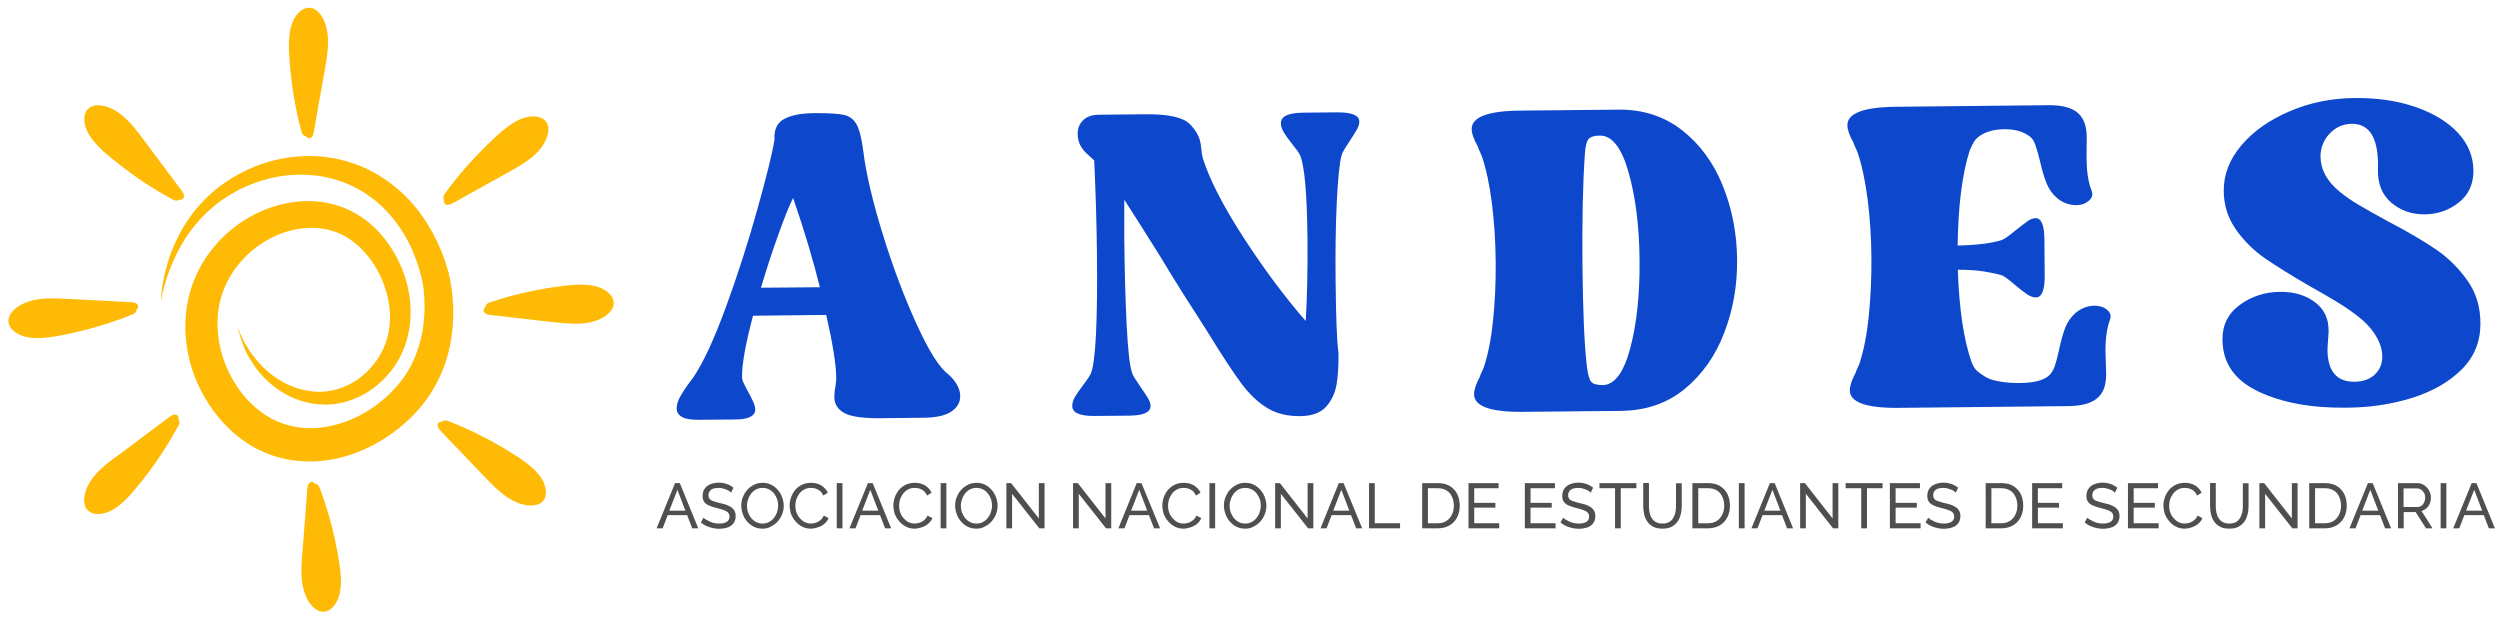 <?xml version="1.0" encoding="UTF-8"?> <svg xmlns="http://www.w3.org/2000/svg" xmlns:xlink="http://www.w3.org/1999/xlink" version="1.1" id="Capa_1" x="0px" y="0px" viewBox="0 0 1571 388" style="enable-background:new 0 0 1571 388;" xml:space="preserve"> <style type="text/css"> .st0{fill:#FEBA04;} .st1{fill:#0D48CC;} .st2{fill:#4F4F4E;} </style> <g> <path class="st0" d="M149.3,205.4l1.3,3.2l0.6,1.6c0.2,0.5,0.5,1,0.7,1.5l1.5,3c0.5,1,1.1,2,1.7,2.9c1.1,2,2.4,3.8,3.7,5.6 c0.7,0.9,1.4,1.7,2.1,2.6l1,1.3c0.4,0.4,0.8,0.8,1.1,1.2l2.3,2.4l2.4,2.2c0.4,0.4,0.8,0.8,1.2,1.1l1.3,1c0.9,0.7,1.7,1.4,2.6,2 c3.6,2.5,7.5,4.5,11.5,6.1c4,1.5,8.2,2.4,12.4,2.9l3.1,0.2c1,0.1,2.1-0.1,3.1-0.1l1.6-0.1l1.5-0.2l1.5-0.2c0.5-0.1,1-0.2,1.5-0.3 c8.1-1.7,15.6-5.9,21.5-11.6c5.9-5.7,10.4-12.9,12.6-20.6c1.2-3.8,1.8-7.9,1.9-11.9c0.2-4-0.1-8.1-0.9-12.1 c-1.5-8-4.6-15.8-8.9-22.6c-4.4-6.8-10-12.8-16.5-16.9c-6.4-4.1-13.9-6.2-21.6-6.4c-7.7-0.2-15.5,1.4-22.8,4.5 c-14.5,6.2-26.8,18.1-32.9,32.4c-3.1,7.1-4.7,14.8-4.7,22.7c-0.1,7.8,1.3,15.8,3.9,23.3c2.6,7.5,6.5,14.6,11.3,20.9 c4.9,6.2,10.8,11.5,17.4,15.3c6.6,3.8,13.9,6,21.5,6.6c7.6,0.6,15.5-0.5,23-2.8c15.2-4.7,29.2-14.7,38.8-27.4 c9.5-12.6,14.1-28.9,14.2-45.4c0-4.1-0.2-8.3-0.7-12.4c-0.5-3.8-1.5-7.9-2.7-11.9c-1.2-4-2.7-7.9-4.3-11.8c-0.4-1-0.9-1.9-1.3-2.8 c-0.5-0.9-0.9-1.9-1.4-2.8c-1-1.8-1.9-3.7-3.1-5.4c-4.4-7.1-9.7-13.5-16-18.9c-0.8-0.7-1.5-1.4-2.4-2l-2.5-1.8l-2.5-1.8l-2.6-1.6 c-3.6-2.1-7.3-4-11.2-5.4c-15.5-6-33.3-6.5-49.8-1.7c-8.3,2.3-16.3,5.9-23.6,10.6c-3.7,2.3-7.2,4.9-10.4,7.9l-2.5,2.2l-2.3,2.3 c-1.6,1.5-3,3.2-4.4,4.9c-5.7,6.7-10.3,14.5-14,22.6c-1.8,4.1-3.4,8.3-4.8,12.6c-1.3,4.3-2.4,8.7-3.3,13.2 c0.5-9.1,2.4-18.1,5.2-26.9c3-8.7,7-17.2,12.4-24.9c1.4-1.9,2.7-3.9,4.2-5.6l2.3-2.7l2.4-2.6c3.2-3.5,6.8-6.6,10.6-9.5 c7.6-5.7,16.1-10.3,25.1-13.6c9-3.2,18.6-5.1,28.3-5.4c9.7-0.3,19.6,1,29,4.1c4.7,1.5,9.3,3.4,13.7,5.8l3.2,1.8l3.1,2l3.1,2 c1,0.7,2,1.5,3,2.3c7.9,6.1,14.7,13.5,20.1,21.7c1.5,2,2.6,4.2,3.9,6.3c0.7,1,1.2,2.1,1.8,3.2c0.6,1.1,1.2,2.2,1.7,3.3 c2.1,4.4,4,8.9,5.6,13.6c1.6,4.7,2.9,9.4,3.7,14.6c0.8,4.9,1.2,9.8,1.4,14.8c0.2,9.9-0.8,19.9-3.5,29.7 c-2.6,9.8-7.2,19.1-13.1,27.5c-6,8.3-13.3,15.4-21.5,21.3c-8.2,5.9-17.2,10.7-26.9,13.8c-9.7,3.2-20.2,4.7-30.7,3.9 c-10.5-0.7-21-3.8-30.2-9.1c-9.2-5.3-17-12.5-23.3-20.6c-6.3-8.1-11.2-17.2-14.5-26.9c-3.2-9.7-4.9-19.9-4.6-30.3 c0.3-10.3,2.5-20.7,6.9-30.2c4.3-9.5,10.6-18,18.1-25c7.5-7,16.3-12.6,25.9-16.3c9.6-3.7,20-5.6,30.5-4.9 c5.2,0.4,10.5,1.4,15.5,3.1c5,1.7,9.8,4.1,14.2,7.1c8.7,6,15.4,14,20.4,22.7c5,8.7,8.3,18.3,9.5,28.3c0.6,5,0.7,10,0.2,15.1 c-0.5,5-1.6,10-3.3,14.8c-3.5,9.5-9.6,18-17.2,24.3c-7.6,6.4-17,10.7-26.9,12c-0.6,0.1-1.2,0.2-1.8,0.2l-1.9,0.1l-1.8,0.1l-1.8-0.1 c-1.2-0.1-2.5,0-3.7-0.2l-3.6-0.5c-4.8-0.9-9.4-2.4-13.8-4.5c-4.3-2.2-8.3-4.8-11.9-7.9c-0.9-0.7-1.7-1.6-2.6-2.4l-1.3-1.2 c-0.4-0.4-0.8-0.9-1.2-1.3l-2.3-2.6l-2.1-2.8c-0.3-0.5-0.7-0.9-1-1.4l-0.9-1.5c-0.6-1-1.3-1.9-1.9-2.9c-1.1-2.1-2.3-4-3.1-6.2 C151.7,214.2,150.4,209.8,149.3,205.4z"></path> <path class="st0" d="M203.8,13.4c-1.8-4.3-4.9-7.8-8.3-8.4c-3.8-0.7-7.2,1.6-9.8,5.4c-5.4,8.1-4.3,21.2-3.4,31.8 c1.2,13.8,3.6,27.4,7.1,40.4c0.5,1.9,1.5,2.8,2.6,2.9c0.5,0.7,1.1,1.1,1.7,1.3c1.9,0.4,3.1-1.4,3.5-3.8c2.1-12.1,4.2-24.2,6.4-36.3 C205.4,35.9,208.2,24,203.8,13.4z"></path> <path class="st0" d="M342.4,89.2c2.2-4.1,3-8.7,1.3-11.8c-1.8-3.4-5.8-4.6-10.3-4.2c-9.7,0.9-19.2,10-26.8,17.4 c-9.9,9.6-19,20-27,31c-1.2,1.6-1.2,3-0.6,3.8c-0.2,0.8-0.2,1.6,0.1,2.1c0.8,1.7,3,1.5,5.2,0.3c10.7-6,21.5-11.9,32.2-17.9 C326,104.5,337,99.3,342.4,89.2z"></path> <path class="st0" d="M377.7,200.2c4.2-2.1,7.5-5.4,7.9-8.8c0.5-3.8-2.1-7.1-6-9.4c-8.4-4.9-21.5-3-31.9-1.5 c-13.7,2-27.1,5.3-39.9,9.5c-1.9,0.6-2.7,1.7-2.7,2.8c-0.6,0.5-1,1.2-1.2,1.8c-0.3,1.9,1.6,3,4,3.3c12.2,1.4,24.4,2.8,36.6,4.2 C355.4,203.1,367.4,205.3,377.7,200.2z"></path> <path class="st0" d="M329,317.1c4.5,1.1,9.2,0.6,11.7-1.7c2.8-2.6,2.9-6.8,1.4-11.1c-3.3-9.1-14.6-16-23.6-21.5 c-11.8-7.2-24.2-13.3-36.8-18.2c-1.9-0.7-3.2-0.4-3.9,0.4c-0.8,0-1.6,0.2-2,0.6c-1.5,1.3-0.7,3.3,1,5.1c8.5,8.9,17,17.7,25.5,26.6 C309.9,305.1,317.8,314.4,329,317.1z"></path> <path class="st0" d="M193.3,376.8c2.2,4.1,5.6,7.3,9.1,7.6c3.8,0.4,7-2.4,9.2-6.3c4.6-8.6,2.2-21.6,0.3-32 c-2.5-13.6-6.3-26.9-11-39.5c-0.7-1.9-1.8-2.6-2.9-2.6c-0.6-0.6-1.2-1-1.8-1.1c-1.9-0.3-2.9,1.7-3.1,4.1 c-0.9,12.3-1.8,24.5-2.8,36.8C189.5,354.6,187.8,366.7,193.3,376.8z"></path> <path class="st0" d="M54.1,307.9c-1.6,4.4-1.8,9,0.3,11.9c2.3,3.1,6.4,3.8,10.8,2.8c9.5-2.2,17.7-12.5,24.3-20.8 c8.6-10.8,16.1-22.4,22.6-34.3c1-1.8,0.8-3.1,0.1-3.9c0.1-0.8,0-1.6-0.4-2.1c-1.1-1.6-3.2-1.1-5.2,0.4 c-9.8,7.4-19.7,14.7-29.5,22.1C68.3,290.4,58.1,297.1,54.1,307.9z"></path> <path class="st0" d="M12.7,191.8c-4.1,2.3-7.1,5.8-7.4,9.3c-0.3,3.8,2.5,7,6.6,9c8.7,4.4,21.6,1.7,32-0.5 c13.5-2.9,26.7-6.9,39.3-12c1.9-0.7,2.6-1.9,2.6-2.9c0.6-0.6,1-1.2,1-1.8c0.2-1.9-1.8-2.9-4.2-3c-12.3-0.6-24.6-1.3-36.8-1.9 C34.8,187.5,22.7,186.1,12.7,191.8z"></path> <path class="st0" d="M68.1,67.4c-4.4-1.6-9-1.8-11.9,0.3c-3.1,2.2-3.8,6.4-2.8,10.8C55.6,88,66,96.3,74.3,102.8 c10.8,8.6,22.4,16.2,34.3,22.6c1.8,1,3.1,0.8,3.9,0.1c0.8,0.1,1.6,0,2.1-0.4c1.6-1.1,1.1-3.2-0.4-5.2c-7.4-9.9-14.7-19.7-22.1-29.6 C85.6,81.7,78.9,71.5,68.1,67.4z"></path> <g> <g> <path class="st1" d="M601.2,241.5c1.5,2.5,2.2,5,2.2,7.5c0,3.8-1.8,7-5.4,9.5c-3.7,2.6-9.5,3.9-17.4,4l-27,0.3 c-11.4,0.1-19.1-1-23.1-3.3c-4.1-2.3-6.1-5.5-6.2-9.7c0-2.3,0.2-4.6,0.7-6.8c0.3-2.5,0.5-4.4,0.5-5.7c-0.1-8.3-2.2-21.4-6.3-39.4 l-46,0.5c-4.7,17.7-7,30.5-6.9,38.5c0,1.3,0.4,2.7,1.3,4.4c0.8,1.7,1.7,3.4,2.6,5c1.1,2,2.1,3.9,3,5.9c0.9,2,1.4,3.7,1.4,5.1 c0,4.1-4.2,6.3-12.6,6.3l-23.2,0.2c-9,0.1-13.5-2.3-13.6-7.2c0-2.2,0.7-4.6,2.2-7.3c1.5-2.7,3.1-5.2,4.8-7.5 c1.7-2.3,2.9-3.9,3.6-4.8c6.4-9.6,13.2-24.4,20.5-44.4c7.3-20,13.8-40.2,19.5-60.6c5.7-20.4,9.4-35.1,10.9-44.2 c-0.4-6.3,1.6-10.6,6-13c4.4-2.4,10.6-3.6,18.5-3.7c8.8-0.1,15.1,0.3,18.8,1c3.7,0.8,6.5,2.8,8.3,6.1c1.8,3.3,3.2,8.9,4.2,16.9 c1.8,14.2,5.9,31.7,12.3,52.3c6.4,20.7,13.5,39.4,21.2,56.3c7.7,16.9,14.3,27.3,19.8,31.4C597.9,236.9,599.7,239,601.2,241.5z M515.2,180.5c-4.1-16.7-9.7-35.4-16.8-56.1c-2.3,4.5-5.4,12.1-9.2,22.8c-3.9,10.7-7.5,21.9-11,33.6L515.2,180.5z"></path> <path class="st1" d="M854.2,76.5c0,1.6-0.6,3.5-2,5.7c-1.3,2.2-2.7,4.4-4.1,6.5c-3,4.5-4.7,7.4-5,8.7c-1.4,5.1-2.4,15.2-3.1,30.3 c-0.7,15.1-0.9,31.6-0.7,49.2c0.2,22.3,0.8,37.4,1.8,45.1c0.1,7.8-0.3,14.3-1.2,19.6c-0.9,5.3-3,9.9-6.5,13.9 c-3.5,3.9-8.9,5.9-16.3,6c-8.1,0.1-15.1-1.6-20.9-5.2c-5.8-3.5-11.3-8.8-16.4-15.7c-5.1-6.9-12.3-17.9-21.7-33.2l-15.1-23.6 c-4.6-7.3-9.2-14.8-13.7-22.3c-12.1-19.3-19.7-31.3-22.8-36l0,24.3c0.2,20.5,0.7,38.7,1.5,54.5c0.8,15.8,1.9,25.8,3.4,30.1 c0.4,1.3,2.1,4.1,5.2,8.6c1.5,2.1,2.9,4.3,4.3,6.4c1.4,2.1,2.1,4,2.1,5.7c0,4-4.4,6-13.5,6.1l-21.6,0.2c-9.4,0.1-14.1-2-14.1-6.3 c0-1.8,0.5-3.7,1.7-5.7c1.2-2,3-4.6,5.5-7.9c2.1-2.7,3.6-5,4.5-6.8c3-7.4,4.3-32.8,3.8-76.3c-0.2-16.8-0.7-36-1.7-57.6l-3.8-3.5 c-4.4-3.6-6.6-8-6.6-13.2c0-3.4,1.1-6.3,3.4-8.5c2.3-2.3,5.6-3.4,9.7-3.5l29.7-0.3c14.2-0.1,23.4,1.9,27.6,6.1 c4.2,4.2,6.5,8.6,7,13.3c0.5,4.7,0.9,7.5,1.3,8.4c4.3,13.5,12.8,30,25.5,49.6c12.7,19.6,25.7,37.1,39.1,52.5 c0.9-15,1.3-32.5,1.1-52.5c-0.3-27.6-1.8-44.8-4.6-51.6c-0.9-1.8-2.5-4-4.7-6.7c-2.6-3.2-4.4-5.8-5.6-7.8c-1.2-2-1.8-3.9-1.8-5.7 c0-4.3,4.6-6.5,14-6.6l21.6-0.2C849.7,70.6,854.2,72.5,854.2,76.5z"></path> <path class="st1" d="M926.3,247.7c0-2.7,1.2-6.4,3.7-11.1c0.3-1.1,0.7-2.1,1.2-3c0.4-0.9,0.8-1.8,1.2-2.7 c2.6-7.8,4.6-17.5,5.8-29.1c1.2-11.6,1.8-23.9,1.7-36.7c-0.1-13.2-0.9-25.6-2.4-37.4c-1.5-11.8-3.6-21.7-6.4-29.8 c-0.4-0.9-0.8-1.8-1.2-2.7c-0.5-0.9-0.9-1.9-1.2-3c-2.6-4.7-3.9-8.3-3.9-11c-0.1-7.6,10.1-11.5,30.4-11.7l61.6-0.6 c15.7-0.2,29.1,4.2,40.3,13c11.2,8.8,19.7,20.4,25.5,34.8c5.8,14.4,8.8,29.7,9,46.1c0.2,16.4-2.5,31.8-8.1,46.3 c-5.5,14.5-13.8,26.2-24.8,35.3c-11,9-24.3,13.6-40,13.8l-61.6,0.6C936.5,259,926.3,255.3,926.3,247.7z M1024.5,218.6 c4.1-15.5,6-33.9,5.8-55.2c-0.2-21.3-2.5-39.6-6.9-55.1c-4.4-15.5-10.4-23.1-17.9-23.1c-3.6,0-6,0.8-7.3,2.2 c-1.2,1.5-2,4.7-2.3,9.8c-1.3,19.1-1.7,41.8-1.5,68.1c0.3,30.3,1.2,51.9,2.8,64.9c0.6,5,1.5,8.3,2.7,9.7c1.2,1.4,3.6,2.1,7.2,2.1 C1014.6,241.9,1020.4,234.1,1024.5,218.6z"></path> <path class="st1" d="M1316.1,192.1c3.2,0,5.9,0.8,8,2.6c2.1,1.8,2.7,3.9,1.8,6.2c-1.9,5.2-2.9,11.9-2.8,20l0.4,14.1 c0.1,7-1.8,12.1-5.7,15.3c-3.8,3.2-9.8,4.8-17.9,4.9l-106.8,1.1c-20.4,0.2-30.6-3.5-30.7-11c0-2.7,1.2-6.4,3.7-11.1 c0.3-1.1,0.7-2.1,1.2-3c0.4-0.9,0.8-1.8,1.2-2.7c2.6-8,4.6-17.8,5.8-29.5c1.2-11.7,1.8-24.1,1.7-37.1c-0.1-12.8-0.9-25-2.4-36.7 c-1.5-11.7-3.6-21.6-6.4-29.7c-0.4-0.9-0.8-1.8-1.2-2.7c-0.5-0.9-0.9-1.9-1.2-3c-2.6-4.7-3.9-8.3-3.9-11 c-0.1-7.6,10.1-11.5,30.4-11.7l96-1c8.1-0.1,14.1,1.4,18,4.5c3.9,3.1,5.9,8.2,6,15.2l-0.1,14.1c0.1,8.1,1.1,14.8,3.2,20 c0.9,2.3,0.4,4.4-1.7,6.2c-2.1,1.8-4.7,2.8-7.9,2.8c-4.5,0-8.6-1.4-12.2-4.5c-2.9-2.5-5.1-5.6-6.6-9.4c-1.5-3.8-2.9-8.5-4.2-14.3 c-1.1-4.5-2.1-7.8-2.9-10c-0.8-2.2-1.9-3.8-3.2-4.8c-4-3.2-9.5-4.8-16.5-4.7c-6.1,0.1-11.2,1.5-15.1,4.2 c-1.6,1.1-2.8,2.3-3.6,3.6c-0.8,1.3-1.7,3.2-2.8,5.7c-4.7,15-7.2,34.9-7.5,59.6c12.4-0.3,21.7-1.5,27.8-3.5 c1.6-0.6,4.6-2.7,8.9-6.3c3-2.4,5.5-4.2,7.2-5.5c1.8-1.3,3.5-1.9,5.1-1.9c3.6,0,5.5,4.5,5.5,13.5l0.2,22.2 c0.1,9.4-1.8,14.1-5.5,14.1c-1.8,0-3.7-0.7-5.8-2.1c-2.1-1.4-4.7-3.5-7.8-6.1c-3.5-3-6-4.9-7.6-5.6c-2.7-0.9-6.5-1.7-11.4-2.5 c-4.9-0.8-10.4-1.1-16.5-1.1c0.8,24.5,3.7,43.9,8.7,58.3l0.8,1.6c0.2,0.5,0.6,1.3,1.4,2.4c0.7,0.9,1.6,1.7,2.7,2.5 c1.1,0.8,1.9,1.4,2.5,1.7c2,1.6,5.1,2.8,9.4,3.6c4.2,0.8,8.6,1.1,13.1,1.1c9.6-0.1,15.9-1.8,19.1-5.1c1.2-1.3,2.3-3,3.1-5.2 c0.8-2.2,1.7-5.5,2.7-10c1.2-5.8,2.5-10.5,3.9-14.2c1.4-3.7,3.5-6.8,6.4-9.4C1307.6,193.8,1311.6,192.2,1316.1,192.1z"></path> <path class="st1" d="M1419.1,246c-14.9-7.1-22.4-17.9-22.5-32.5c-0.1-9.2,3.5-16.5,10.9-21.9c7.3-5.4,15.8-8.1,25.3-8.2 c9.2-0.1,16.8,2.3,22.8,7.2c6,4.9,8.5,11.9,7.5,21.1c-0.3,4-0.5,6.7-0.5,8.1c0.1,13.5,5.8,20.2,17,20.1c5.4-0.1,9.7-1.6,12.8-4.6 c3.1-3,4.7-6.8,4.6-11.5c0-4.1-1.4-8.5-4.1-12.9c-2.7-4.5-6.7-8.8-12.2-12.9c-3.6-2.8-8-5.8-13.2-8.9c-5.2-3.1-10.3-6.1-15.4-8.9 c-12-6.9-21.5-12.9-28.7-17.8c-7.2-5-13.3-11-18.3-18.1c-5-7.1-7.6-15.1-7.7-24.1c-0.1-10.5,3.6-20.1,11.2-29 c7.6-8.9,17.7-16,30.5-21.4c12.7-5.4,26.3-8.1,40.7-8.2c14.1-0.1,26.7,1.7,38,5.6c11.3,3.9,20.2,9.3,26.7,16.2 c6.5,7,9.7,14.9,9.8,23.7c0.1,8.5-3,15.2-9.1,20.1c-6.2,4.9-13.3,7.4-21.4,7.5c-8.3,0.1-15.3-2.4-21.2-7.4 c-5.8-5-8.6-12.1-8.3-21.3c0.5-18.9-5-28.3-16.5-28.2c-5.4,0.1-10,2.1-13.9,6.2c-3.8,4.1-5.7,8.9-5.7,14.5 c0.1,8.1,4.1,15.5,12.1,22c3.5,2.9,7.4,5.6,12,8.3c4.5,2.7,10.5,6,17.9,10.1c12.5,6.5,22.7,12.5,30.5,17.8 c7.8,5.3,14.4,11.9,19.9,19.7c5.5,7.8,8.2,16.9,8.1,27.4c-0.1,11.2-4,20.7-11.9,28.5c-7.9,7.8-18.2,13.7-30.9,17.7 c-12.8,4-26.4,6.1-41,6.2C1452.7,256.5,1434,253.1,1419.1,246z"></path> </g> </g> <g> <path class="st2" d="M424.2,303.6h3l11.6,28.4H435l-3.2-8.3h-12.2l-3.2,8.3h-3.8L424.2,303.6z M430.7,320.9l-5-13.1l-5.1,13.1 H430.7z"></path> <path class="st2" d="M459.4,309.6c-0.3-0.4-0.7-0.7-1.3-1.1c-0.5-0.3-1.1-0.7-1.8-0.9s-1.4-0.5-2.2-0.7c-0.8-0.2-1.6-0.3-2.5-0.3 c-2.2,0-3.8,0.4-4.8,1.2s-1.6,2-1.6,3.4c0,1,0.3,1.8,0.8,2.4s1.4,1.1,2.5,1.4c1.1,0.4,2.5,0.8,4.2,1.2c2,0.4,3.7,0.9,5.1,1.6 s2.5,1.4,3.3,2.5c0.8,1,1.2,2.4,1.2,4.1c0,1.4-0.3,2.5-0.8,3.5c-0.5,1-1.2,1.8-2.2,2.5c-0.9,0.7-2,1.1-3.3,1.4 c-1.3,0.3-2.6,0.5-4.1,0.5c-1.4,0-2.9-0.2-4.2-0.5c-1.4-0.3-2.7-0.8-3.9-1.3c-1.2-0.6-2.4-1.3-3.4-2.2l1.7-3 c0.4,0.5,1,0.9,1.7,1.3c0.7,0.4,1.5,0.8,2.3,1.2c0.9,0.4,1.8,0.7,2.8,0.9c1,0.2,2.1,0.3,3.1,0.3c2,0,3.6-0.4,4.7-1.1 c1.1-0.7,1.7-1.8,1.7-3.2c0-1.1-0.3-1.9-0.9-2.6c-0.6-0.6-1.6-1.2-2.8-1.6c-1.2-0.4-2.7-0.9-4.5-1.3c-1.9-0.5-3.5-1-4.8-1.6 c-1.3-0.6-2.3-1.3-2.9-2.3c-0.7-0.9-1-2.1-1-3.6c0-1.8,0.4-3.3,1.3-4.6s2.1-2.2,3.6-2.8c1.5-0.6,3.3-1,5.2-1 c1.3,0,2.5,0.1,3.6,0.4c1.1,0.3,2.1,0.6,3.1,1.1s1.8,1.1,2.6,1.7L459.4,309.6z"></path> <path class="st2" d="M479.1,332.2c-2,0-3.8-0.4-5.4-1.2c-1.6-0.8-3-1.9-4.2-3.3c-1.2-1.4-2.1-2.9-2.7-4.6s-1-3.5-1-5.3 c0-1.9,0.3-3.7,1-5.4c0.7-1.7,1.6-3.3,2.8-4.6c1.2-1.3,2.6-2.4,4.3-3.2c1.6-0.8,3.4-1.2,5.3-1.2c2,0,3.8,0.4,5.4,1.2 c1.6,0.8,3,1.9,4.2,3.3c1.2,1.4,2.1,2.9,2.7,4.6c0.6,1.7,1,3.5,1,5.2c0,1.9-0.3,3.7-1,5.4c-0.7,1.7-1.6,3.3-2.8,4.6 c-1.2,1.3-2.6,2.4-4.3,3.2C482.8,331.9,481,332.2,479.1,332.2z M469.4,317.8c0,1.4,0.2,2.8,0.7,4.2c0.5,1.3,1.1,2.5,2,3.6 c0.9,1,1.9,1.9,3.1,2.5c1.2,0.6,2.5,0.9,4,0.9c1.5,0,2.9-0.3,4.1-1c1.2-0.6,2.2-1.5,3.1-2.6c0.8-1.1,1.5-2.3,1.9-3.6 c0.4-1.3,0.7-2.7,0.7-4c0-1.4-0.2-2.8-0.7-4.2c-0.5-1.3-1.1-2.5-2-3.6s-1.9-1.9-3.1-2.5c-1.2-0.6-2.5-0.9-3.9-0.9 c-1.5,0-2.9,0.3-4.1,0.9c-1.2,0.6-2.2,1.5-3.1,2.5c-0.8,1.1-1.5,2.3-1.9,3.6C469.6,315.1,469.4,316.4,469.4,317.8z"></path> <path class="st2" d="M496.2,317.6c0-1.7,0.3-3.4,0.9-5.1c0.6-1.7,1.5-3.2,2.6-4.6c1.2-1.4,2.6-2.5,4.3-3.3 c1.7-0.8,3.6-1.2,5.7-1.2c2.5,0,4.7,0.6,6.5,1.7c1.8,1.2,3.2,2.7,4,4.5l-2.8,1.8c-0.6-1.2-1.3-2.2-2.1-2.9 c-0.9-0.7-1.8-1.2-2.8-1.5c-1-0.3-2-0.4-2.9-0.4c-1.6,0-3,0.3-4.2,1c-1.2,0.6-2.2,1.5-3.1,2.6c-0.8,1.1-1.4,2.3-1.9,3.6 c-0.4,1.3-0.6,2.7-0.6,4c0,1.5,0.2,2.9,0.7,4.2c0.5,1.4,1.2,2.6,2.1,3.6c0.9,1,1.9,1.9,3.1,2.5c1.2,0.6,2.5,0.9,3.9,0.9 c1,0,2-0.2,3-0.5c1-0.3,2-0.9,2.9-1.6c0.9-0.7,1.6-1.7,2.2-2.9l3,1.6c-0.6,1.4-1.5,2.6-2.7,3.6c-1.2,1-2.6,1.7-4.1,2.2 c-1.5,0.5-3,0.8-4.5,0.8c-1.9,0-3.7-0.4-5.4-1.3c-1.6-0.8-3-2-4.2-3.4c-1.2-1.4-2.1-3-2.8-4.7 C496.5,321.1,496.2,319.4,496.2,317.6z"></path> <path class="st2" d="M525.8,332v-28.4h3.6V332H525.8z"></path> <path class="st2" d="M545.4,303.6h3L560,332h-3.8l-3.2-8.3h-12.2l-3.2,8.3h-3.8L545.4,303.6z M551.9,320.9l-5-13.1l-5.1,13.1 H551.9z"></path> <path class="st2" d="M561.4,317.6c0-1.7,0.3-3.4,0.9-5.1c0.6-1.7,1.5-3.2,2.6-4.6c1.2-1.4,2.6-2.5,4.3-3.3 c1.7-0.8,3.6-1.2,5.7-1.2c2.5,0,4.7,0.6,6.5,1.7c1.8,1.2,3.2,2.7,4,4.5l-2.8,1.8c-0.6-1.2-1.3-2.2-2.1-2.9 c-0.9-0.7-1.8-1.2-2.8-1.5c-1-0.3-2-0.4-2.9-0.4c-1.6,0-3,0.3-4.2,1c-1.2,0.6-2.2,1.5-3.1,2.6c-0.8,1.1-1.4,2.3-1.9,3.6 c-0.4,1.3-0.6,2.7-0.6,4c0,1.5,0.2,2.9,0.7,4.2c0.5,1.4,1.2,2.6,2.1,3.6c0.9,1,1.9,1.9,3.1,2.5c1.2,0.6,2.5,0.9,3.9,0.9 c1,0,2-0.2,3-0.5c1-0.3,2-0.9,2.9-1.6c0.9-0.7,1.6-1.7,2.2-2.9l3,1.6c-0.6,1.4-1.5,2.6-2.7,3.6c-1.2,1-2.6,1.7-4.1,2.2 c-1.5,0.5-3,0.8-4.5,0.8c-1.9,0-3.7-0.4-5.4-1.3c-1.6-0.8-3-2-4.2-3.4c-1.2-1.4-2.1-3-2.8-4.7 C561.7,321.1,561.4,319.4,561.4,317.6z"></path> <path class="st2" d="M591.1,332v-28.4h3.6V332H591.1z"></path> <path class="st2" d="M613.5,332.2c-2,0-3.8-0.4-5.4-1.2c-1.6-0.8-3-1.9-4.2-3.3c-1.2-1.4-2.1-2.9-2.7-4.6s-1-3.5-1-5.3 c0-1.9,0.3-3.7,1-5.4c0.7-1.7,1.6-3.3,2.8-4.6c1.2-1.3,2.6-2.4,4.3-3.2c1.6-0.8,3.4-1.2,5.3-1.2c2,0,3.8,0.4,5.4,1.2 c1.6,0.8,3,1.9,4.2,3.3c1.2,1.4,2.1,2.9,2.7,4.6c0.6,1.7,1,3.5,1,5.2c0,1.9-0.3,3.7-1,5.4c-0.7,1.7-1.6,3.3-2.8,4.6 c-1.2,1.3-2.6,2.4-4.3,3.2C617.2,331.9,615.4,332.2,613.5,332.2z M603.8,317.8c0,1.4,0.2,2.8,0.7,4.2c0.5,1.3,1.1,2.5,2,3.6 c0.9,1,1.9,1.9,3.1,2.5c1.2,0.6,2.5,0.9,4,0.9c1.5,0,2.9-0.3,4.1-1c1.2-0.6,2.2-1.5,3.1-2.6c0.8-1.1,1.5-2.3,1.9-3.6 c0.4-1.3,0.7-2.7,0.7-4c0-1.4-0.2-2.8-0.7-4.2c-0.5-1.3-1.1-2.5-2-3.6s-1.9-1.9-3.1-2.5c-1.2-0.6-2.5-0.9-3.9-0.9 c-1.5,0-2.9,0.3-4.1,0.9c-1.2,0.6-2.2,1.5-3.1,2.5c-0.8,1.1-1.5,2.3-1.9,3.6C604,315.1,603.8,316.4,603.8,317.8z"></path> <path class="st2" d="M636,310.3V332h-3.6v-28.4h3l17.4,22.2v-22.2h3.6V332h-3.3L636,310.3z"></path> <path class="st2" d="M677.9,310.3V332h-3.6v-28.4h3l17.4,22.2v-22.2h3.6V332h-3.3L677.9,310.3z"></path> <path class="st2" d="M714.3,303.6h3L729,332h-3.8l-3.2-8.3h-12.2l-3.2,8.3h-3.8L714.3,303.6z M720.9,320.9l-5-13.1l-5.1,13.1 H720.9z"></path> <path class="st2" d="M730.4,317.6c0-1.7,0.3-3.4,0.9-5.1c0.6-1.7,1.5-3.2,2.6-4.6c1.2-1.4,2.6-2.5,4.3-3.3 c1.7-0.8,3.6-1.2,5.7-1.2c2.5,0,4.7,0.6,6.5,1.7c1.8,1.2,3.2,2.7,4,4.5l-2.8,1.8c-0.6-1.2-1.3-2.2-2.1-2.9 c-0.9-0.7-1.8-1.2-2.8-1.5c-1-0.3-2-0.4-2.9-0.4c-1.6,0-3,0.3-4.2,1c-1.2,0.6-2.2,1.5-3.1,2.6c-0.8,1.1-1.4,2.3-1.9,3.6 c-0.4,1.3-0.6,2.7-0.6,4c0,1.5,0.2,2.9,0.7,4.2c0.5,1.4,1.2,2.6,2.1,3.6c0.9,1,1.9,1.9,3.1,2.5c1.2,0.6,2.5,0.9,3.9,0.9 c1,0,2-0.2,3-0.5c1-0.3,2-0.9,2.9-1.6c0.9-0.7,1.6-1.7,2.2-2.9l3,1.6c-0.6,1.4-1.5,2.6-2.7,3.6c-1.2,1-2.6,1.7-4.1,2.2 c-1.5,0.5-3,0.8-4.5,0.8c-1.9,0-3.7-0.4-5.4-1.3c-1.6-0.8-3-2-4.2-3.4c-1.2-1.4-2.1-3-2.8-4.7 C730.7,321.1,730.4,319.4,730.4,317.6z"></path> <path class="st2" d="M760,332v-28.4h3.6V332H760z"></path> <path class="st2" d="M782.4,332.2c-2,0-3.8-0.4-5.4-1.2c-1.6-0.8-3-1.9-4.2-3.3c-1.2-1.4-2.1-2.9-2.7-4.6s-1-3.5-1-5.3 c0-1.9,0.3-3.7,1-5.4c0.7-1.7,1.6-3.3,2.8-4.6c1.2-1.3,2.6-2.4,4.3-3.2c1.6-0.8,3.4-1.2,5.3-1.2c2,0,3.8,0.4,5.4,1.2 c1.6,0.8,3,1.9,4.2,3.3c1.2,1.4,2.1,2.9,2.7,4.6c0.6,1.7,1,3.5,1,5.2c0,1.9-0.3,3.7-1,5.4c-0.7,1.7-1.6,3.3-2.8,4.6 c-1.2,1.3-2.6,2.4-4.3,3.2C786.1,331.9,784.4,332.2,782.4,332.2z M772.7,317.8c0,1.4,0.2,2.8,0.7,4.2c0.5,1.3,1.1,2.5,2,3.6 c0.9,1,1.9,1.9,3.1,2.5c1.2,0.6,2.5,0.9,4,0.9c1.5,0,2.9-0.3,4.1-1c1.2-0.6,2.2-1.5,3.1-2.6c0.8-1.1,1.5-2.3,1.9-3.6 c0.4-1.3,0.7-2.7,0.7-4c0-1.4-0.2-2.8-0.7-4.2c-0.5-1.3-1.1-2.5-2-3.6s-1.9-1.9-3.1-2.5c-1.2-0.6-2.5-0.9-3.9-0.9 c-1.5,0-2.9,0.3-4.1,0.9c-1.2,0.6-2.2,1.5-3.1,2.5c-0.8,1.1-1.5,2.3-1.9,3.6C772.9,315.1,772.7,316.4,772.7,317.8z"></path> <path class="st2" d="M804.9,310.3V332h-3.6v-28.4h3l17.4,22.2v-22.2h3.6V332h-3.3L804.9,310.3z"></path> <path class="st2" d="M841.3,303.6h3L856,332h-3.8l-3.2-8.3h-12.2l-3.2,8.3h-3.8L841.3,303.6z M847.9,320.9l-5-13.1l-5.1,13.1 H847.9z"></path> <path class="st2" d="M860.3,332v-28.4h3.6v25.2h15.9v3.2H860.3z"></path> <path class="st2" d="M893.7,332v-28.4h9.9c3,0,5.6,0.6,7.6,1.9c2,1.3,3.6,3,4.6,5.1c1,2.1,1.5,4.5,1.5,7.1c0,2.9-0.6,5.4-1.7,7.5 c-1.1,2.1-2.7,3.8-4.8,5c-2.1,1.2-4.5,1.8-7.3,1.8H893.7z M913.6,317.8c0-2.1-0.4-4-1.2-5.7c-0.8-1.7-1.9-3-3.4-3.9 c-1.5-0.9-3.3-1.4-5.5-1.4h-6.2v22h6.2c2.2,0,4-0.5,5.5-1.5c1.5-1,2.6-2.3,3.4-4C913.2,321.7,913.6,319.9,913.6,317.8z"></path> <path class="st2" d="M942.1,328.8v3.2h-19.3v-28.4h18.9v3.2h-15.3v9.2h13.3v3h-13.3v9.8H942.1z"></path> <path class="st2" d="M977.5,328.8v3.2h-19.3v-28.4h18.9v3.2h-15.3v9.2h13.3v3h-13.3v9.8H977.5z"></path> <path class="st2" d="M999.6,309.6c-0.3-0.4-0.7-0.7-1.3-1.1c-0.5-0.3-1.1-0.7-1.8-0.9s-1.4-0.5-2.2-0.7c-0.8-0.2-1.6-0.3-2.5-0.3 c-2.2,0-3.8,0.4-4.8,1.2s-1.6,2-1.6,3.4c0,1,0.3,1.8,0.8,2.4s1.4,1.1,2.5,1.4c1.1,0.4,2.5,0.8,4.2,1.2c2,0.4,3.7,0.9,5.1,1.6 s2.5,1.4,3.3,2.5c0.8,1,1.2,2.4,1.2,4.1c0,1.4-0.3,2.5-0.8,3.5c-0.5,1-1.2,1.8-2.2,2.5c-0.9,0.7-2,1.1-3.3,1.4 c-1.3,0.3-2.6,0.5-4.1,0.5c-1.4,0-2.9-0.2-4.2-0.5c-1.4-0.3-2.7-0.8-3.9-1.3c-1.2-0.6-2.4-1.3-3.4-2.2l1.7-3 c0.4,0.5,1,0.9,1.7,1.3c0.7,0.4,1.5,0.8,2.3,1.2c0.9,0.4,1.8,0.7,2.8,0.9c1,0.2,2.1,0.3,3.1,0.3c2,0,3.6-0.4,4.7-1.1 c1.1-0.7,1.7-1.8,1.7-3.2c0-1.1-0.3-1.9-0.9-2.6c-0.6-0.6-1.6-1.2-2.8-1.6c-1.2-0.4-2.7-0.9-4.5-1.3c-1.9-0.5-3.5-1-4.8-1.6 c-1.3-0.6-2.3-1.3-2.9-2.3c-0.7-0.9-1-2.1-1-3.6c0-1.8,0.4-3.3,1.3-4.6s2.1-2.2,3.6-2.8c1.5-0.6,3.3-1,5.2-1 c1.3,0,2.5,0.1,3.6,0.4c1.1,0.3,2.1,0.6,3.1,1.1s1.8,1.1,2.6,1.7L999.6,309.6z"></path> <path class="st2" d="M1028.3,306.8h-9.8V332h-3.6v-25.2h-9.8v-3.2h23.2V306.8z"></path> <path class="st2" d="M1044.6,332.2c-2.3,0-4.2-0.4-5.7-1.2c-1.5-0.8-2.8-1.9-3.7-3.2c-0.9-1.3-1.6-2.9-2-4.6 c-0.4-1.7-0.6-3.5-0.6-5.3v-14.4h3.6V318c0,1.4,0.1,2.7,0.4,4.1c0.3,1.3,0.7,2.5,1.4,3.5c0.6,1,1.5,1.9,2.6,2.5 c1.1,0.6,2.5,0.9,4.1,0.9c1.7,0,3-0.3,4.1-0.9c1.1-0.6,2-1.5,2.6-2.5c0.6-1.1,1.1-2.2,1.4-3.5c0.3-1.3,0.4-2.6,0.4-4v-14.4h3.6 V318c0,1.9-0.2,3.7-0.7,5.5s-1.1,3.2-2.1,4.5c-1,1.3-2.2,2.3-3.7,3.1S1046.7,332.2,1044.6,332.2z"></path> <path class="st2" d="M1063.5,332v-28.4h9.9c3,0,5.6,0.6,7.6,1.9c2,1.3,3.6,3,4.6,5.1c1,2.1,1.5,4.5,1.5,7.1c0,2.9-0.6,5.4-1.7,7.5 c-1.1,2.1-2.7,3.8-4.8,5c-2.1,1.2-4.5,1.8-7.3,1.8H1063.5z M1083.5,317.8c0-2.1-0.4-4-1.2-5.7c-0.8-1.7-1.9-3-3.4-3.9 c-1.5-0.9-3.3-1.4-5.5-1.4h-6.2v22h6.2c2.2,0,4-0.5,5.5-1.5c1.5-1,2.6-2.3,3.4-4C1083.1,321.7,1083.5,319.9,1083.5,317.8z"></path> <path class="st2" d="M1092.7,332v-28.4h3.6V332H1092.7z"></path> <path class="st2" d="M1112.2,303.6h3l11.6,28.4h-3.8l-3.2-8.3h-12.2l-3.2,8.3h-3.8L1112.2,303.6z M1118.8,320.9l-5-13.1l-5.1,13.1 H1118.8z"></path> <path class="st2" d="M1134.8,310.3V332h-3.6v-28.4h3l17.4,22.2v-22.2h3.6V332h-3.3L1134.8,310.3z"></path> <path class="st2" d="M1183,306.8h-9.8V332h-3.6v-25.2h-9.8v-3.2h23.2V306.8z"></path> <path class="st2" d="M1206.9,328.8v3.2h-19.3v-28.4h18.9v3.2h-15.3v9.2h13.3v3h-13.3v9.8H1206.9z"></path> <path class="st2" d="M1229,309.6c-0.3-0.4-0.7-0.7-1.3-1.1c-0.5-0.3-1.1-0.7-1.8-0.9s-1.4-0.5-2.2-0.7c-0.8-0.2-1.6-0.3-2.5-0.3 c-2.2,0-3.8,0.4-4.8,1.2s-1.6,2-1.6,3.4c0,1,0.3,1.8,0.8,2.4s1.4,1.1,2.5,1.4c1.1,0.4,2.5,0.8,4.2,1.2c2,0.4,3.7,0.9,5.1,1.6 s2.5,1.4,3.3,2.5c0.8,1,1.2,2.4,1.2,4.1c0,1.4-0.3,2.5-0.8,3.5c-0.5,1-1.2,1.8-2.2,2.5c-0.9,0.7-2,1.1-3.3,1.4 c-1.3,0.3-2.6,0.5-4.1,0.5c-1.4,0-2.9-0.2-4.2-0.5c-1.4-0.3-2.7-0.8-3.9-1.3c-1.2-0.6-2.4-1.3-3.4-2.2l1.7-3 c0.4,0.5,1,0.9,1.7,1.3c0.7,0.4,1.5,0.8,2.3,1.2c0.9,0.4,1.8,0.7,2.8,0.9c1,0.2,2.1,0.3,3.1,0.3c2,0,3.6-0.4,4.7-1.1 c1.1-0.7,1.7-1.8,1.7-3.2c0-1.1-0.3-1.9-0.9-2.6c-0.6-0.6-1.6-1.2-2.8-1.6c-1.2-0.4-2.7-0.9-4.5-1.3c-1.9-0.5-3.5-1-4.8-1.6 c-1.3-0.6-2.3-1.3-2.9-2.3c-0.7-0.9-1-2.1-1-3.6c0-1.8,0.4-3.3,1.3-4.6s2.1-2.2,3.6-2.8c1.5-0.6,3.3-1,5.2-1 c1.3,0,2.5,0.1,3.6,0.4c1.1,0.3,2.1,0.6,3.1,1.1s1.8,1.1,2.6,1.7L1229,309.6z"></path> <path class="st2" d="M1247.8,332v-28.4h9.9c3,0,5.6,0.6,7.6,1.9c2,1.3,3.6,3,4.6,5.1c1,2.1,1.5,4.5,1.5,7.1c0,2.9-0.6,5.4-1.7,7.5 c-1.1,2.1-2.7,3.8-4.8,5c-2.1,1.2-4.5,1.8-7.3,1.8H1247.8z M1267.7,317.8c0-2.1-0.4-4-1.2-5.7c-0.8-1.7-1.9-3-3.4-3.9 c-1.5-0.9-3.3-1.4-5.5-1.4h-6.2v22h6.2c2.2,0,4-0.5,5.5-1.5c1.5-1,2.6-2.3,3.4-4C1267.3,321.7,1267.7,319.9,1267.7,317.8z"></path> <path class="st2" d="M1296.3,328.8v3.2h-19.3v-28.4h18.9v3.2h-15.3v9.2h13.3v3h-13.3v9.8H1296.3z"></path> <path class="st2" d="M1329,309.6c-0.3-0.4-0.7-0.7-1.3-1.1c-0.5-0.3-1.1-0.7-1.8-0.9s-1.4-0.5-2.2-0.7c-0.8-0.2-1.6-0.3-2.5-0.3 c-2.2,0-3.8,0.4-4.8,1.2s-1.6,2-1.6,3.4c0,1,0.3,1.8,0.8,2.4s1.4,1.1,2.5,1.4c1.1,0.4,2.5,0.8,4.2,1.2c2,0.4,3.7,0.9,5.1,1.6 s2.5,1.4,3.3,2.5c0.8,1,1.2,2.4,1.2,4.1c0,1.4-0.3,2.5-0.8,3.5c-0.5,1-1.2,1.8-2.2,2.5c-0.9,0.7-2,1.1-3.3,1.4 c-1.3,0.3-2.6,0.5-4.1,0.5c-1.4,0-2.9-0.2-4.2-0.5c-1.4-0.3-2.7-0.8-3.9-1.3c-1.2-0.6-2.4-1.3-3.4-2.2l1.7-3 c0.4,0.5,1,0.9,1.7,1.3c0.7,0.4,1.5,0.8,2.3,1.2c0.9,0.4,1.8,0.7,2.8,0.9c1,0.2,2.1,0.3,3.1,0.3c2,0,3.6-0.4,4.7-1.1 c1.1-0.7,1.7-1.8,1.7-3.2c0-1.1-0.3-1.9-0.9-2.6c-0.6-0.6-1.6-1.2-2.8-1.6c-1.2-0.4-2.7-0.9-4.5-1.3c-1.9-0.5-3.5-1-4.8-1.6 c-1.3-0.6-2.3-1.3-2.9-2.3c-0.7-0.9-1-2.1-1-3.6c0-1.8,0.4-3.3,1.3-4.6s2.1-2.2,3.6-2.8c1.5-0.6,3.3-1,5.2-1 c1.3,0,2.5,0.1,3.6,0.4c1.1,0.3,2.1,0.6,3.1,1.1s1.8,1.1,2.6,1.7L1329,309.6z"></path> <path class="st2" d="M1356.5,328.8v3.2h-19.3v-28.4h18.9v3.2h-15.3v9.2h13.3v3h-13.3v9.8H1356.5z"></path> <path class="st2" d="M1359.5,317.6c0-1.7,0.3-3.4,0.9-5.1c0.6-1.7,1.5-3.2,2.6-4.6c1.2-1.4,2.6-2.5,4.3-3.3 c1.7-0.8,3.6-1.2,5.7-1.2c2.5,0,4.7,0.6,6.5,1.7c1.8,1.2,3.2,2.7,4,4.5l-2.8,1.8c-0.6-1.2-1.3-2.2-2.1-2.9 c-0.9-0.7-1.8-1.2-2.8-1.5c-1-0.3-2-0.4-2.9-0.4c-1.6,0-3,0.3-4.2,1c-1.2,0.6-2.2,1.5-3.1,2.6c-0.8,1.1-1.4,2.3-1.9,3.6 c-0.4,1.3-0.6,2.7-0.6,4c0,1.5,0.2,2.9,0.7,4.2c0.5,1.4,1.2,2.6,2.1,3.6c0.9,1,1.9,1.9,3.1,2.5c1.2,0.6,2.5,0.9,3.9,0.9 c1,0,2-0.2,3-0.5c1-0.3,2-0.9,2.9-1.6c0.9-0.7,1.6-1.7,2.2-2.9l3,1.6c-0.6,1.4-1.5,2.6-2.7,3.6c-1.2,1-2.6,1.7-4.1,2.2 c-1.5,0.5-3,0.8-4.5,0.8c-1.9,0-3.7-0.4-5.4-1.3c-1.6-0.8-3-2-4.2-3.4c-1.2-1.4-2.1-3-2.8-4.7 C1359.8,321.1,1359.5,319.4,1359.5,317.6z"></path> <path class="st2" d="M1400.8,332.2c-2.3,0-4.2-0.4-5.7-1.2c-1.5-0.8-2.8-1.9-3.7-3.2c-0.9-1.3-1.6-2.9-2-4.6 c-0.4-1.7-0.6-3.5-0.6-5.3v-14.4h3.6V318c0,1.4,0.1,2.7,0.4,4.1c0.3,1.3,0.7,2.5,1.4,3.5c0.6,1,1.5,1.9,2.6,2.5 c1.1,0.6,2.5,0.9,4.1,0.9c1.7,0,3-0.3,4.1-0.9c1.1-0.6,2-1.5,2.6-2.5c0.6-1.1,1.1-2.2,1.4-3.5c0.3-1.3,0.4-2.6,0.4-4v-14.4h3.6 V318c0,1.9-0.2,3.7-0.7,5.5s-1.1,3.2-2.1,4.5c-1,1.3-2.2,2.3-3.7,3.1S1403,332.2,1400.8,332.2z"></path> <path class="st2" d="M1423.4,310.3V332h-3.6v-28.4h3l17.4,22.2v-22.2h3.6V332h-3.3L1423.4,310.3z"></path> <path class="st2" d="M1451.1,332v-28.4h9.9c3,0,5.6,0.6,7.6,1.9c2,1.3,3.6,3,4.6,5.1c1,2.1,1.5,4.5,1.5,7.1c0,2.9-0.6,5.4-1.7,7.5 c-1.1,2.1-2.7,3.8-4.8,5c-2.1,1.2-4.5,1.8-7.3,1.8H1451.1z M1471.1,317.8c0-2.1-0.4-4-1.2-5.7c-0.8-1.7-1.9-3-3.4-3.9 c-1.5-0.9-3.3-1.4-5.5-1.4h-6.2v22h6.2c2.2,0,4-0.5,5.5-1.5c1.5-1,2.6-2.3,3.4-4C1470.7,321.7,1471.1,319.9,1471.1,317.8z"></path> <path class="st2" d="M1488,303.6h3l11.6,28.4h-3.8l-3.2-8.3h-12.2l-3.2,8.3h-3.8L1488,303.6z M1494.5,320.9l-5-13.1l-5.1,13.1 H1494.5z"></path> <path class="st2" d="M1506.9,332v-28.4h12.2c1.3,0,2.4,0.3,3.4,0.8c1,0.5,1.9,1.2,2.7,2.1c0.8,0.9,1.4,1.8,1.8,2.9 c0.4,1.1,0.6,2.2,0.6,3.3c0,1.3-0.2,2.6-0.7,3.7c-0.5,1.2-1.2,2.2-2.1,3c-0.9,0.8-1.9,1.4-3.1,1.7l6.9,10.9h-4.1l-6.5-10.2h-7.5 V332H1506.9z M1510.5,318.6h8.6c1,0,1.8-0.3,2.6-0.8c0.7-0.5,1.3-1.3,1.7-2.2c0.4-0.9,0.6-1.9,0.6-2.9c0-1.1-0.2-2-0.7-2.9 c-0.5-0.9-1.1-1.6-1.9-2.1c-0.8-0.5-1.6-0.8-2.6-0.8h-8.4V318.6z"></path> <path class="st2" d="M1533.7,332v-28.4h3.6V332H1533.7z"></path> <path class="st2" d="M1553.2,303.6h3l11.6,28.4h-3.8l-3.2-8.3h-12.2l-3.2,8.3h-3.8L1553.2,303.6z M1559.8,320.9l-5-13.1l-5.1,13.1 H1559.8z"></path> </g> </g> </svg> 